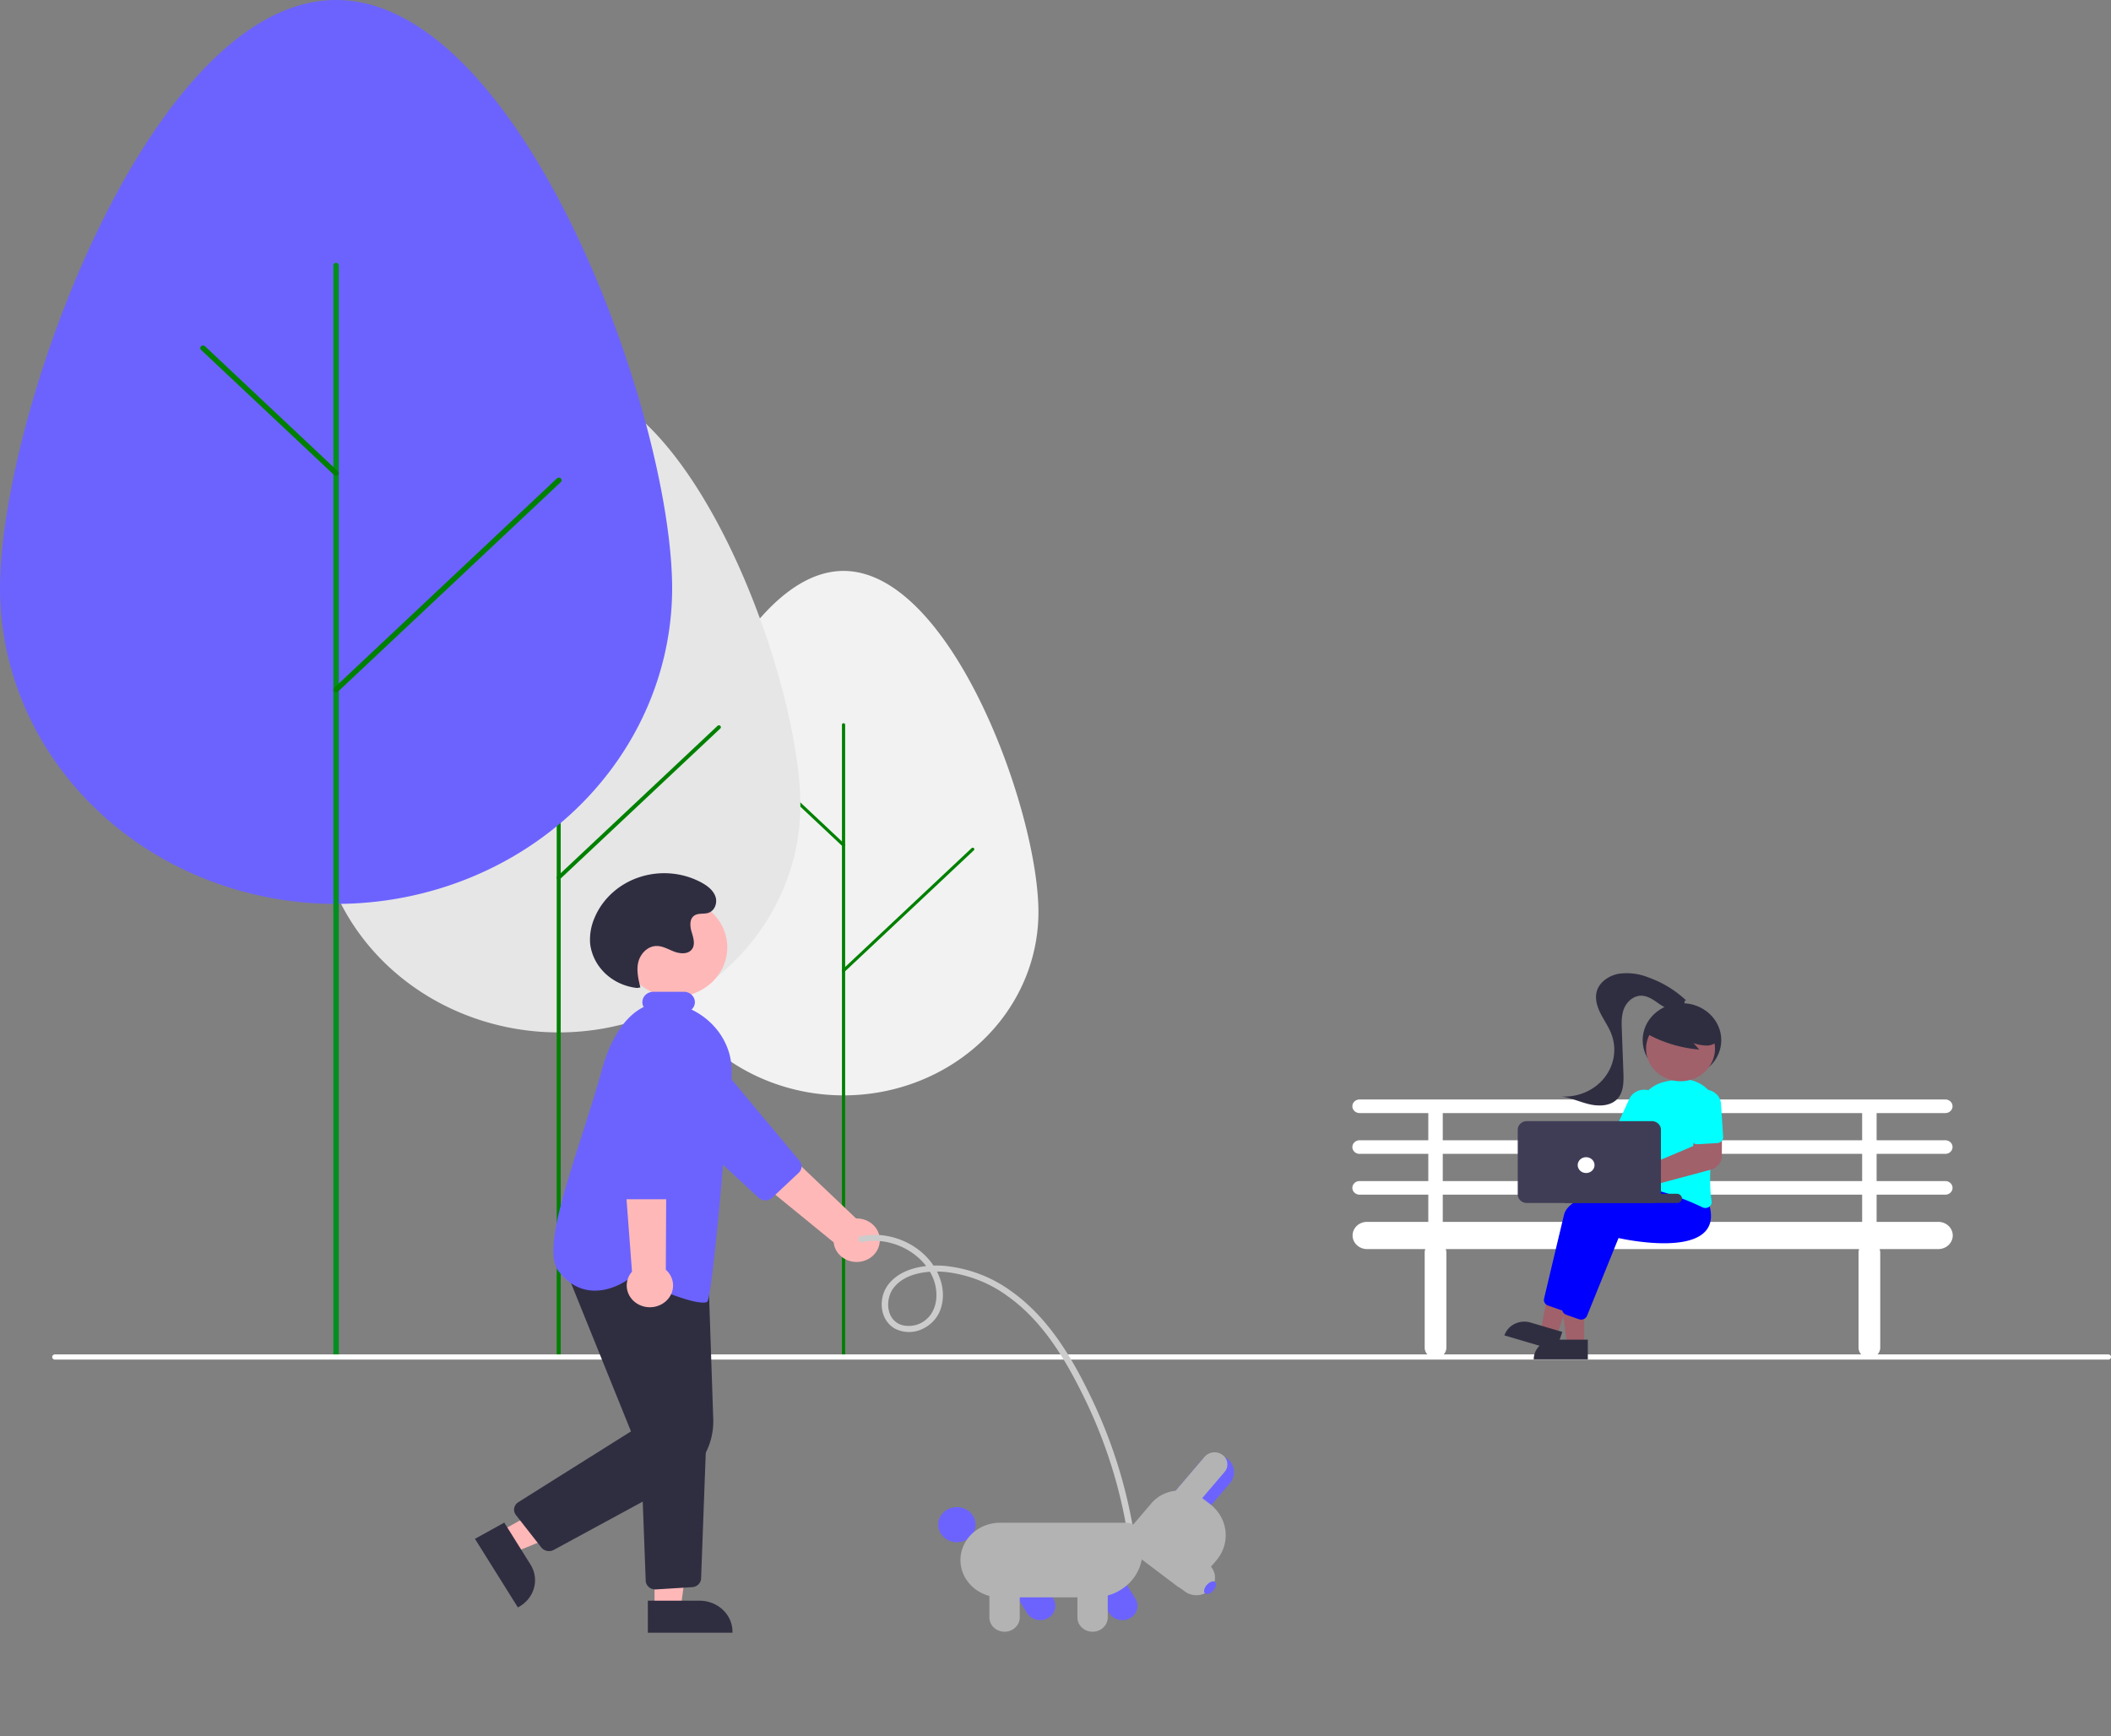 <?xml version="1.0" encoding="UTF-8" standalone="no"?>
<svg
   xmlns:dc="http://purl.org/dc/elements/1.1/"
   xmlns:cc="http://creativecommons.org/ns#"
   xmlns:rdf="http://www.w3.org/1999/02/22-rdf-syntax-ns#"
   xmlns:svg="http://www.w3.org/2000/svg"
   xmlns="http://www.w3.org/2000/svg"
   xmlns:sodipodi="http://sodipodi.sourceforge.net/DTD/sodipodi-0.dtd"
   xmlns:inkscape="http://www.inkscape.org/namespaces/inkscape"
   inkscape:version="1.0 (4035a4fb49, 2020-05-01)"
   sodipodi:docname="undraw_A_day_at_the_park_re_9kxj.svg"
   version="1.1"
   viewBox="0 0 763.895 628.236"
   height="628.236"
   width="763.895"
   data-name="Layer 1"
   id="a6835eff-9637-4cbf-a41d-043a371e68bf">
  <rect x="0" y="0" width="763.895" height="628.236" fill="#808080" stroke="none"/>
  <defs
     id="defs121" />
  <sodipodi:namedview
     inkscape:current-layer="a6835eff-9637-4cbf-a41d-043a371e68bf"
     inkscape:window-maximized="1"
     inkscape:window-y="-8"
     inkscape:window-x="-8"
     inkscape:cy="470.90967"
     inkscape:cx="210.43187"
     inkscape:zoom="1.2110838"
     showgrid="false"
     id="namedview119"
     inkscape:window-height="705"
     inkscape:window-width="1360"
     inkscape:pageshadow="2"
     inkscape:pageopacity="0"
     guidetolerance="10"
     gridtolerance="10"
     objecttolerance="10"
     borderopacity="1"
     bordercolor="#666666"
     pagecolor="#ffffff" />
  <path
     style="stroke-width:1"
     id="path2"
     fill="#f2f2f2"
     d="m 234.728,330.071 c 0,-36.605 31.574,-123.467 70.522,-123.467 38.948,0 70.522,86.862 70.522,123.467 a 70.522,66.324 0 0 1 -141.044,0 z" />
  <path
     style="stroke-width:1;fill:#008000"
     id="path4"
     fill="#3f3d56"
     d="M 305.25,491.32 A 0.58,0.545 0 0 1 304.67,490.775 V 262.267 a 0.58,0.545 0 0 1 1.16,0 V 490.775 a 0.58,0.545 0 0 1 -0.58,0.545 z" />
  <path
     style="stroke-width:1;fill:#008000"
     id="path6"
     fill="#3f3d56"
     d="m 305.25,306.382 a 0.578,0.544 0 0 1 -0.41,-0.16 l -27.912,-26.233 a 0.58,0.545 0 0 1 0.82,-0.771 l 27.912,26.233 a 0.579,0.545 0 0 1 -0.41,0.93 z" />
  <path
     style="stroke-width:1;fill:#008000"
     id="path8"
     fill="#3f3d56"
     d="m 305.25,351.796 a 0.58,0.545 0 0 1 -0.41,-0.93 l 46.744,-43.932 a 0.58,0.545 0 0 1 0.82,0.771 l -46.744,43.932 a 0.578,0.544 0 0 1 -0.41,0.16 z" />
  <path
     style="stroke-width:1"
     id="path10"
     fill="#e6e6e6"
     d="m 114.728,291.368 c 0,-45.391 39.152,-153.101 87.448,-153.101 48.296,0 87.448,107.71 87.448,153.101 a 87.448,82.243 0 0 1 -174.896,0 z" />
  <path
     style="stroke-width:1;fill:#008000"
     id="path12"
     fill="#3f3d56"
     d="M 202.177,491.32 A 0.719,0.676 0 0 1 201.458,490.644 V 207.29 a 0.719,0.676 0 0 1 1.438,0 V 490.644 a 0.719,0.676 0 0 1 -0.719,0.676 z" />
  <path
     style="stroke-width:1"
     id="path14"
     fill="#3f3d56"
     d="m 202.177,261.994 a 0.717,0.674 0 0 1 -0.508,-0.198 L 167.056,229.266 a 0.719,0.676 0 0 1 1.017,-0.956 l 34.612,32.529 a 0.719,0.676 0 0 1 -0.508,1.154 z" />
  <path
     style="stroke-width:1;fill:#008000"
     id="path16"
     fill="#3f3d56"
     d="m 202.177,318.308 a 0.719,0.676 0 0 1 -0.508,-1.154 l 57.964,-54.477 a 0.719,0.676 0 1 1 1.017,0.956 l -57.964,54.477 a 0.717,0.674 0 0 1 -0.508,0.198 z" />
  <path
     style="stroke-width:1"
     id="path18"
     fill="#6c63ff"
     d="M 0,213.06 C 0,149.893 54.448,-2.4274157e-6 121.614,-2.4274157e-6 188.779,-2.4274157e-6 243.227,149.893 243.227,213.06 A 121.614,114.374 0 0 1 0,213.06 Z" />
  <path
     style="fill:#058e20;fill-opacity:1;stroke-width:1"
     id="path20"
     fill="#3f3d56"
     d="m 121.614,491.32 a 1,0.94 0 0 1 -1,-0.94 V 96.054 a 1,0.94 0 1 1 2,0 V 490.38 a 1,0.94 0 0 1 -1,0.94 z" />
  <path
     style="stroke-width:1;fill:#008000"
     id="path22"
     fill="#3f3d56"
     d="m 121.614,172.181 a 0.997,0.937 0 0 1 -0.707,-0.276 l -48.135,-45.269 a 1,0.94 0 0 1 1.414,-1.33 l 48.135,45.269 a 1,0.94 0 0 1 -0.707,1.605 z" />
  <path
     style="stroke-width:1;fill:#008000"
     id="path24"
     fill="#3f3d56"
     d="m 121.614,250.551 a 1,0.94 0 0 1 -0.707,-1.605 l 80.61,-75.812 a 1,0.94 0 1 1 1.414,1.33 l -80.61,75.812 a 0.997,0.938 0 0 1 -0.707,0.276 z" />
  <path
     style="stroke-width:1;fill:#ffffff"
     id="path26"
     fill="#3f3d56"
     d="m 762.895,492.019 h -743 a 1,0.94 0 0 1 0,-1.881 h 743 a 1,0.94 0 0 1 0,1.881 z" />
  <path
     style="stroke-width:1;fill:#ffffff;fill-opacity:1"
     id="path28"
     fill="#3f3d56"
     d="m 703.936,417.565 a 2.617,2.461 0 1 0 0,-4.922 h -24.858 v -9.843 h 24.858 a 2.617,2.461 0 1 0 0,-4.922 h -211.944 a 2.617,2.461 0 0 0 0,4.922 h 24.858 v 9.843 h -24.858 a 2.617,2.461 0 0 0 0,4.922 h 24.858 v 9.843 h -24.858 a 2.617,2.461 0 0 0 0,4.922 h 24.858 v 9.843 h -22.241 a 5.233,4.922 0 0 0 0,9.843 h 21.173 a 3.9,3.668 0 0 0 -0.24,1.23 v 34.452 a 3.925,3.691 0 0 0 7.85,0 v -34.452 a 3.9,3.668 0 0 0 -0.24,-1.23 h 149.626 a 3.9,3.668 0 0 0 -0.24,1.23 v 34.452 a 3.925,3.691 0 0 0 7.85,0 v -34.452 a 3.9,3.668 0 0 0 -0.24,-1.23 h 21.173 a 5.233,4.922 0 1 0 0,-9.843 h -22.241 v -9.843 h 24.858 a 2.617,2.461 0 1 0 0,-4.922 h -24.858 v -9.843 z m -181.853,-14.765 h 151.762 v 9.843 H 522.083 Z m 151.762,39.373 H 522.083 v -9.843 h 151.762 z m 0,-14.765 H 522.083 v -9.843 h 151.762 z" />
  <path
     style="stroke-width:1"
     id="path30"
     fill="#ffb8b8"
     d="m 318.284,449.908 a 8.322,7.827 0 0 0 -8.488,-8.962 l -53.302,-50.684 -10.53,13.844 55.705,45.468 a 8.367,7.869 0 0 0 16.614,0.335 z" />
  <path
     style="stroke-width:1"
     id="path32"
     fill="#6c63ff"
     d="m 289.035,424.403 -9.604,9.019 a 3.497,3.288 0 0 1 -4.908,0.019 l -37.175,-34.373 a 13.637,12.825 0 1 1 19.318,-18.104 l 32.4,38.83 a 3.498,3.29 0 0 1 -0.031,4.61 z" />
  <ellipse
     ry="17.894"
     rx="19.027"
     style="stroke-width:1"
     inkscape:transform-center-y="-13.178587"
     inkscape:transform-center-x="-1.1677256"
     id="circle34"
     fill="#ffb8b8"
     cy="342.841"
     cx="244.155" />
  <polygon
     style="stroke-width:1.031"
     transform="scale(1,0.94)"
     id="polygon36"
     fill="#ffb8b8"
     points="219.711,583.041 212.601,570.961 181.031,589.544 185.849,597.728 " />
  <path
     style="stroke-width:1"
     id="path38"
     fill="#2f2e41"
     d="m 182.474,551.007 9.488,15.159 3.8e-4,6.2e-4 a 11.919,11.21 0 0 1 -4.226,15.347 l -0.334,0.185 -15.534,-24.82 z" />
  <polygon
     style="stroke-width:1.031"
     transform="scale(1,0.94)"
     id="polygon40"
     fill="#ffb8b8"
     points="250.868,582.396 236.851,582.397 236.852,619.03 246.35,619.03 " />
  <path
     style="stroke-width:1"
     id="path42"
     fill="#2f2e41"
     d="m 234.43,579.265 18.704,-7.2e-4 h 7.5e-4 a 11.919,11.21 0 0 1 11.92,11.21 v 0.364 l -30.624,9.4e-4 z" />
  <path
     style="stroke-width:1"
     id="path44"
     fill="#2f2e41"
     d="m 198.669,561.307 a 3.481,3.274 0 0 1 -2.807,-1.335 l -9.16,-11.7 a 3.486,3.278 0 0 1 0.871,-4.67 l 40.759,-25.603 -24.594,-60.817 52.593,4.082 1.771,52.263 a 27.924,26.262 0 0 1 -13.979,23.623 l -43.713,23.718 a 3.475,3.268 0 0 1 -1.742,0.44 z" />
  <path
     style="stroke-width:1"
     id="path46"
     fill="#2f2e41"
     d="m 237.139,575.187 a 3.486,3.278 0 0 1 -3.477,-3.162 l -1.927,-50.914 23.867,-1.183 -1.9,51.28 a 3.476,3.269 0 0 1 -3.253,3.157 l -13.071,0.815 c -0.079,0.005 -0.158,0.008 -0.237,0.008 z" />
  <path
     style="stroke-width:1"
     id="path48"
     fill="#6c63ff"
     d="m 254.418,471.374 c -6.072,0 -19.282,-6.423 -26.645,-8.713 -1.102,0.829 -7.153,5.084 -14.216,4.307 -4.358,-0.481 -8.195,-2.801 -11.404,-6.896 -7.086,-9.045 7.205,-42.48 15.795,-73.425 3.614,-13.018 11.866,-26.336 25.858,-23.479 v 0 a 26.782,25.188 0 0 1 20.21,18.49 c 1.617,6.191 0.226,13.474 -0.79,18.793 a 27.157,25.541 0 0 0 -0.726,5.446 c 0.499,3.751 -4.732,62.578 -6.513,65.09 -0.19,0.268 -0.738,0.389 -1.569,0.389 z" />
  <path
     style="stroke-width:1"
     id="path50"
     fill="#ffb8b8"
     d="m 240.204,471.478 a 8.322,7.827 0 0 0 0.729,-11.982 l 0.376,-71.286 -17.852,2.796 5.244,69.193 a 8.367,7.869 0 0 0 11.503,11.279 z" />
  <path
     style="stroke-width:1"
     id="path52"
     fill="#6c63ff"
     d="m 244.333,433.99 h -19.229 a 3.497,3.288 0 0 1 -3.486,-3.249 l -0.472,-49.027 a 13.637,12.825 0 1 1 27.272,0.031 l -0.599,49.004 a 3.498,3.29 0 0 1 -3.486,3.241 z" />
  <path
     style="stroke-width:1"
     inkscape:transform-center-y="-14.8386"
     inkscape:transform-center-x="-7.5910299"
     id="path54"
     fill="#2f2e41"
     d="m 230.601,357.539 a 19.305,18.156 0 0 1 -17.045,-15.965 22.211,20.889 0 0 1 1.575,-9.389 27.078,25.466 0 0 1 38.458,-12.937 c 2.231,1.176 4.388,2.781 5.252,5.045 0.864,2.264 -0.081,5.255 -2.496,6.047 -1.579,0.517 -3.457,0.048 -4.89,0.858 -2.058,1.164 -1.817,4.015 -1.144,6.182 0.673,2.168 1.418,4.785 -0.196,6.458 -1.504,1.558 -4.199,1.288 -6.269,0.488 -2.069,-0.8 -4.072,-2.021 -6.309,-1.987 -3.263,0.05 -5.864,2.887 -6.572,5.883 -0.708,2.996 0.027,6.108 0.761,9.098 z" />
  <path
     style="stroke-width:1"
     id="path56"
     fill="#cccccc"
     d="m 312.057,449.494 c 12.36,-2.628 26.363,6.465 26.797,18.672 0.122,3.433 -0.948,7.039 -3.757,9.375 a 9.245,8.694 0 0 1 -8.768,1.958 c -5.769,-1.814 -6.077,-9.374 -2.983,-13.413 4.191,-5.468 12.492,-6.401 19.08,-5.751 a 45.212,42.521 0 0 1 22.131,8.668 c 12.859,9.113 21.047,23.08 27.674,36.574 a 196.071,184.399 0 0 1 14.687,43.408 q 0.561,2.823 1.027,5.661 a 1.17,1.101 0 0 0 1.441,0.744 1.192,1.121 0 0 0 0.791,-1.355 198.66,186.834 0 0 0 -14.901,-47.402 C 388.337,492.008 379.589,476.839 365.672,467.079 A 47.206,44.396 0 0 0 341.872,458.104 c -7.299,-0.609 -15.942,0.843 -20.481,6.813 -3.581,4.71 -3.217,12.538 2.324,15.818 a 10.574,9.945 0 0 0 10.079,0.191 12.909,12.14 0 0 0 6.806,-7.935 c 1.967,-6.779 -1.02,-14.112 -6.142,-18.958 a 25.812,24.276 0 0 0 -18.168,-7.185 22.877,21.515 0 0 0 -4.884,0.548 c -1.459,0.31 -0.807,2.409 0.65,2.099 z" />
  <path
     style="stroke-width:1"
     id="path58"
     fill="#6c63ff"
     d="m 371.664,583.742 -7.681,-12.333 9.471,-5.217 7.681,12.333 v 3.8e-4 a 5.488,5.161 0 0 1 -9.471,5.217 z" />
  <ellipse
     ry="6.352"
     rx="6.754"
     style="stroke-width:1"
     id="circle60"
     fill="#6c63ff"
     cy="551.754"
     cx="346.268" />
  <path
     style="stroke-width:1"
     id="path62"
     fill="#6c63ff"
     d="m 401.382,583.742 -7.681,-12.333 9.471,-5.217 7.681,12.333 a 5.488,5.161 0 0 1 -9.471,5.218 z" />
  <path
     style="stroke-width:1;fill:#b3b3b3"
     id="path64"
     fill="#3f3d56"
     d="m 347.551,564.551 a 14.369,13.514 0 0 1 14.353,-13.499 h 45.436 a 6.074,5.712 0 0 1 6.067,5.706 v 4.862 a 17.489,16.448 0 0 1 -17.47,16.43 h -34.033 a 14.369,13.514 0 0 1 -14.353,-13.499 z" />
  <path
     style="stroke-width:1;fill:#b3b3b3"
     id="path66"
     fill="#3f3d56"
     d="m 358.029,585.332 v -14.293 h 10.976 v 14.293 a 5.488,5.161 0 1 1 -10.976,0 z" />
  <path
     style="stroke-width:1;fill:#b3b3b3"
     id="path68"
     fill="#3f3d56"
     d="m 389.878,585.332 v -14.293 h 10.976 v 14.293 a 5.488,5.161 0 1 1 -10.976,0 z" />
  <path
     style="stroke-width:1"
     id="path70"
     fill="#6c63ff"
     d="m 434.535,528.783 a 6.754,6.352 0 0 1 10.533,7.956 l -11.103,13.001 -10.533,-7.956 z" />
  <path
     style="stroke-width:1;fill:#b3b3b3"
     id="path72"
     fill="#3f3d56"
     d="m 407.79,554.395 8.895,-10.416 a 13.024,12.248 0 0 1 18.289,-1.878 l 2.779,2.099 a 15.528,14.604 0 0 1 2.381,20.508 l -7.328,8.581 a 4.876,4.586 0 0 1 -6.847,0.703 l -17.42,-13.158 a 4.876,4.586 0 0 1 -0.748,-6.44 z" />
  <path
     style="stroke-width:1;fill:#b3b3b3"
     id="path74"
     fill="#3f3d56"
     d="m 435.857,527.236 a 4.644,4.367 0 1 1 7.241,5.469 l -12.424,14.549 -7.241,-5.469 z" />
  <path
     style="stroke-width:1;fill:#b3b3b3"
     id="path76"
     fill="#3f3d56"
     d="m 418.058,551.555 19.09,14.42 a 6.754,6.352 0 1 1 -8.459,9.906 l -19.09,-14.42 z" />
  <ellipse
     style="stroke-width:1.001"
     id="ellipse78"
     fill="#6c63ff"
     transform="matrix(0.649,-0.76,0.798,0.603,0,0)"
     ry="1.547"
     rx="2.748"
     cy="707.211"
     cx="-194.874" />
  <ellipse
     ry="13.377"
     rx="14.224"
     style="stroke-width:1"
     id="circle80"
     fill="#2f2e41"
     cy="376.416"
     cx="608.643" />
  <polygon
     style="stroke-width:1.031"
     transform="scale(1,0.94)"
     id="polygon82"
     fill="#a0616a"
     points="564.054,493.249 573.246,493.249 573.245,517.272 567.017,517.271 " />
  <path
     style="stroke-width:1"
     id="path84"
     fill="#2f2e41"
     d="m 562.569,484.806 h 12.011 v 7.112 H 555.006 v 0 a 7.563,7.112 0 0 1 7.563,-7.112 z" />
  <polygon
     style="stroke-width:1.031"
     transform="scale(1,0.94)"
     id="polygon86"
     fill="#a0616a"
     points="561.946,488.123 570.716,490.875 563.523,513.796 557.581,511.931 " />
  <path
     style="stroke-width:1"
     id="path88"
     fill="#2f2e41"
     d="m 553.869,478.608 11.46,3.382 -2.264,6.786 -18.676,-5.512 v 0 a 7.112,7.563 90 0 1 9.48,-4.657 z" />
  <path
     style="fill:#0000ff;stroke-width:1"
     id="path90"
     fill="#2f2e41"
     d="m 565.55,474.197 a 2.267,2.132 0 0 1 -0.799,-0.137 l -4.582,-1.616 a 2.294,2.157 0 0 1 -1.43,-2.477 c 1.154,-4.878 5.085,-21.485 7.238,-30.393 2.553,-10.566 39.799,-12.529 41.383,-12.608 l 0.13,-0.007 4.19,4.952 c 1.514,4.577 1.034,8.146 -1.426,10.61 -7.179,7.189 -28.615,2.728 -31.171,2.163 l -11.393,28.127 a 2.293,2.156 0 0 1 -2.14,1.384 z" />
  <path
     style="fill:#0000ff;stroke-width:1"
     id="path92"
     fill="#2f2e41"
     d="m 572.154,477.541 a 2.267,2.132 0 0 1 -0.799,-0.137 l -4.582,-1.616 a 2.294,2.157 0 0 1 -1.43,-2.477 c 1.154,-4.878 5.085,-21.485 7.238,-30.393 2.553,-10.566 39.799,-12.529 41.383,-12.608 l 0.13,-0.007 4.19,4.952 c 1.514,4.577 1.034,8.146 -1.426,10.61 -7.179,7.188 -28.614,2.728 -31.171,2.163 l -11.393,28.127 a 2.293,2.156 0 0 1 -2.14,1.384 z" />
  <path
     style="stroke-width:1"
     id="path94"
     fill="#a0616a"
     d="m 558.897,408.733 a 5.346,5.028 0 0 1 0.45,0.67 l 25.055,2.483 3.607,-4.651 8.174,4.202 -7.084,11.285 -30.728,-7.368 a 5.332,5.015 0 1 1 0.527,-6.62 z" />
  <path
     style="fill:#00ffff;stroke-width:1"
     id="path96"
     fill="#ccc"
     d="m 617.121,437.152 a 2.286,2.15 0 0 1 -1.041,-0.239 c -5.01,-2.396 -14.766,-6.545 -23.813,-7.413 a 2.231,2.098 0 0 1 -1.573,-0.836 2.295,2.159 0 0 1 -0.424,-1.677 c 0.816,-4.25 2.689,-15.072 2.448,-23.745 a 12.495,11.751 0 0 1 9.44,-11.69 v 0 a 40.572,38.157 0 0 1 5.036,-0.934 12.596,11.846 0 0 1 14,13.741 c -1.613,8.988 -3.24,21.542 -1.826,30.306 a 2.29,2.153 0 0 1 -0.924,2.078 2.25,2.116 0 0 1 -1.324,0.41 z" />
  <path
     style="fill:#00ffff;stroke-width:1"
     id="path98"
     fill="#ccc"
     d="m 593.183,414.29 a 2.284,2.148 0 0 1 -0.908,-0.178 l -6.527,-2.657 a 2.289,2.153 0 0 1 -1.19,-2.827 l 5.045,-10.961 a 5.842,5.494 0 1 1 10.723,4.365 l -5.045,10.961 a 2.291,2.155 0 0 1 -2.099,1.298 z" />
  <ellipse
     ry="11.734"
     rx="12.477"
     style="stroke-width:1"
     id="circle100"
     fill="#a0616a"
     cy="379.546"
     cx="608.123" />
  <path
     style="stroke-width:1"
     id="path102"
     fill="#2f2e41"
     d="m 595.422,373.781 a 45.005,42.326 0 0 0 19.47,6.033 l -2.052,-2.313 a 15.082,14.184 0 0 0 4.659,0.87 5.102,4.798 0 0 0 4.159,-1.831 4.746,4.463 0 0 0 0.318,-4.123 8.989,8.454 0 0 0 -2.828,-3.325 16.835,15.833 0 0 0 -15.669,-2.634 10.062,9.463 0 0 0 -4.68,2.823 c -1.183,1.372 -3.46,2.595 -2.854,4.267 z" />
  <path
     style="stroke-width:1"
     id="path104"
     fill="#2f2e41"
     d="m 610.221,362.115 a 38.347,36.064 0 0 0 -13.951,-8.485 19.629,18.461 0 0 0 -10.569,-1.234 c -3.526,0.667 -6.86,2.961 -7.844,6.215 -0.804,2.66 0.026,5.525 1.274,8.029 1.248,2.504 2.915,4.827 3.924,7.424 a 18.018,16.945 0 0 1 -18.13,22.724 c 3.464,0.437 6.657,1.968 10.044,2.783 3.386,0.815 7.383,0.76 9.899,-1.522 2.662,-2.414 2.716,-6.339 2.587,-9.814 l -0.574,-15.501 c -0.098,-2.635 -0.181,-5.355 0.83,-7.814 1.01,-2.459 3.412,-4.613 6.215,-4.591 2.125,0.017 4.005,1.228 5.709,2.421 1.704,1.194 3.508,2.468 5.624,2.645 2.116,0.178 4.533,-1.295 4.375,-3.288" />
  <path
     style="stroke-width:1"
     id="path106"
     fill="#a0616a"
     d="m 587.146,434.137 a 5.59,5.258 0 1 1 2.155,-10.111 h 1.2e-4 a 5.368,5.048 0 0 1 0.666,0.318 l 22.729,-9.597 0.638,-5.797 9.797,-0.247 -0.065,9.652 a 5.527,5.198 0 0 1 -3.993,4.941 l -26.58,7.115 a 5.208,4.898 0 0 1 -0.182,0.487 5.611,5.277 0 0 1 -5.165,3.239 z" />
  <path
     style="fill:#00ffff;stroke-width:1"
     id="path108"
     fill="#ccc"
     d="m 622.302,413.434 a 2.284,2.148 0 0 1 -0.895,0.228 l -7.099,0.41 a 2.289,2.153 0 0 1 -2.422,-2.014 l -0.779,-11.922 a 5.842,5.494 0 1 1 11.662,-0.675 l 0.779,11.921 a 2.291,2.155 0 0 1 -1.246,2.051 z" />
  <rect
     ry="1.778"
     style="fill:#3f3d56;fill-opacity:1;stroke-width:1"
     id="rect110"
     fill="#3f3d56"
     transform="scale(-1)"
     rx="1.778"
     height="3.344"
     width="43.688"
     y="-435.343"
     x="-608.652" />
  <path
     style="stroke-width:1"
     id="path112"
     fill="#3f3d56"
     d="m 549.216,432.237 v -23.411 a 3.306,3.109 0 0 1 3.302,-3.105 h 45.212 a 3.306,3.109 0 0 1 3.302,3.105 v 23.411 a 3.306,3.109 0 0 1 -3.302,3.105 h -45.212 a 3.306,3.109 0 0 1 -3.302,-3.105 z" />
  <ellipse
     ry="2.867"
     rx="3.048"
     style="stroke-width:1"
     id="circle114"
     fill="#ffffff"
     cy="421.63"
     cx="573.956" />
  <path
     style="stroke-width:1"
     id="path116"
     fill="#6c63ff"
     d="m 247.448,366.425 h -11 a 4,3.762 0 0 1 0,-7.524 h 11 a 4,3.762 0 0 1 0,7.524 z" />
</svg>
